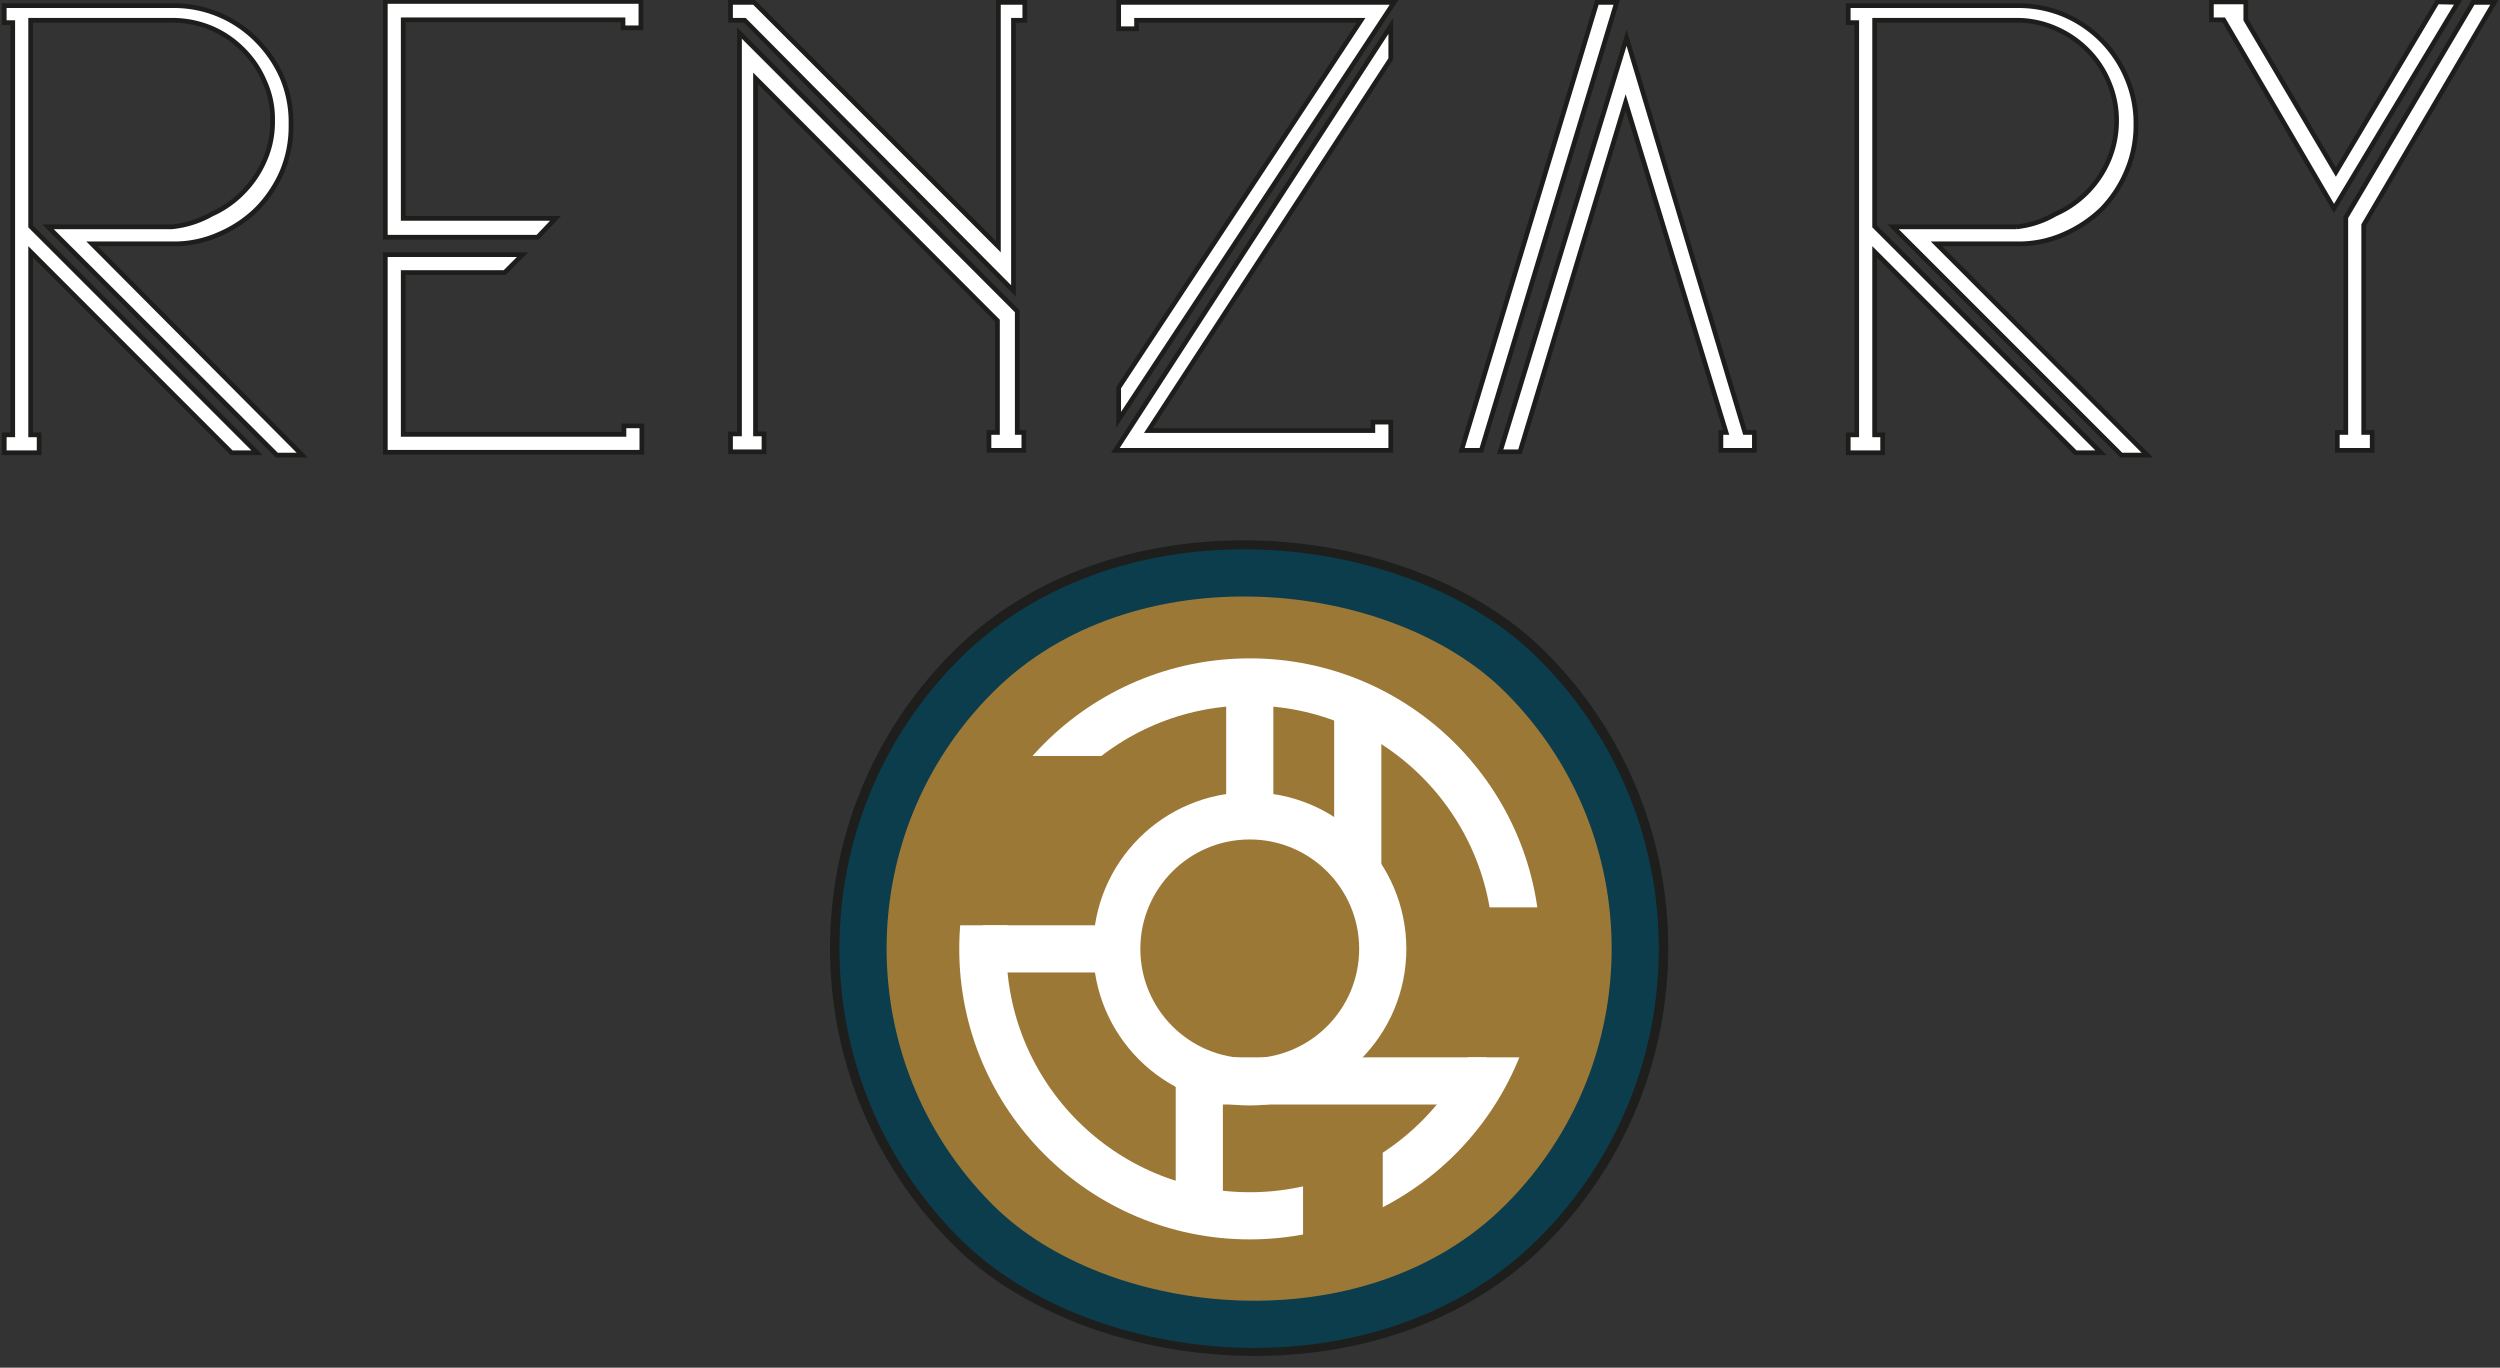 <svg xmlns="http://www.w3.org/2000/svg" viewBox="0 0 53.01 29"><rect x="0" y="0" width="53.01" height="29" fill="#333333" stroke="none"/><defs><style>.cls-1{fill:#fff;stroke:#1d1d1b;stroke-width:0.1px;}.cls-1,.cls-3,.cls-4,.cls-6{stroke-miterlimit:10;}.cls-2{fill:#1e1e1c;}.cls-3,.cls-5,.cls-6{fill:#9c7837;}.cls-3{stroke:#0b3d4d;}.cls-4{fill:none;}.cls-4,.cls-6{stroke:#fff;}</style></defs><title>Renzary_hover</title><g id="Calque_11" data-name="Calque 11"><path class="cls-1" d="M938,562.74a2.13,2.13,0,0,0,.67-.47,2.19,2.19,0,0,0,.45-.67,2,2,0,0,0,.17-.84,1.9,1.9,0,0,0-.17-.83,2.08,2.08,0,0,0-.45-.67,2.1,2.1,0,0,0-.67-.46,2.14,2.14,0,0,0-.84-.17h-3V563l4.8,4.8h-.54l-4.26-4.26v3.88h.18v.38h-.74v-.38h.18v-8.74h-.18v-.36h3.57a2.46,2.46,0,0,1,1.78.73,2.58,2.58,0,0,1,.54.79,2.43,2.43,0,0,1,.19,1,2.48,2.48,0,0,1-.19,1,2.62,2.62,0,0,1-.54.8,2.6,2.6,0,0,1-.8.53,2.32,2.32,0,0,1-1,.2h-1.69l4.46,4.48h-.54l-4.85-4.84h2.62A2.14,2.14,0,0,0,938,562.74Z" transform="translate(-933.51 -558.2)"/><path class="cls-1" d="M944.91,563.23h-3.23v-5h5.42v.56h-.38v-.17h-4.66v4.21h3.23Zm1.83,4h.38v.56h-5.44v-4.19h2.91l-.38.38h-2.15v3.43h4.68Z" transform="translate(-933.51 -558.2)"/><path class="cls-1" d="M949.3,558.63H949v-.38h.5l5.18,5.18v-5.18h.56v.38H955v5.74Zm5.92,8.74v.38h-.74v-.38h.18V565l-5.13-5.14v7.54h.18v.38H949v-.38h.19V558.9l5.89,5.9v2.57Z" transform="translate(-933.51 -558.2)"/><path class="cls-1" d="M963,567.75h-5.84l5.84-9v.7l-5.14,7.88h4.76v-.18H963Zm-5.77-9.5h5.84l-5.84,8.85v-.68l5.14-7.79h-4.76v.18h-.38Z" transform="translate(-933.51 -558.2)"/><path class="cls-1" d="M967.37,558.25h.42l-2.87,9.5h-.42Zm3.14,9.12h.2v.38H970v-.38h.11l-2.13-7-2.24,7.41h-.42L968,559Z" transform="translate(-933.51 -558.2)"/><path class="cls-1" d="M977.09,562.74a2.19,2.19,0,0,0,1.13-1.14,2.14,2.14,0,0,0,.17-.84,2.05,2.05,0,0,0-.17-.83,2.08,2.08,0,0,0-.45-.67,2.15,2.15,0,0,0-.68-.46,2.05,2.05,0,0,0-.83-.17h-3V563l4.8,4.8h-.54l-4.26-4.26v3.88h.17v.38h-.73v-.38h.18v-8.74h-.18v-.36h3.57a2.52,2.52,0,0,1,1,.19,2.5,2.5,0,0,1,1.33,1.33,2.44,2.44,0,0,1,.2,1,2.49,2.49,0,0,1-.2,1,2.6,2.6,0,0,1-.53.8,2.72,2.72,0,0,1-.8.53,2.36,2.36,0,0,1-1,.2h-1.7l4.47,4.48h-.55l-4.84-4.84h2.62A2.05,2.05,0,0,0,977.09,562.74Z" transform="translate(-933.51 -558.2)"/><path class="cls-1" d="M985.63,558.25,983,562.62l-2.34-4h-.26v-.38h.73v.38h0l1.91,3.23,2.15-3.61Zm-2,4.72v4.4h.18v.38h-.74v-.38h.18v-4.56h0l2.7-4.56h.45Z" transform="translate(-933.51 -558.2)"/></g><g id="Calque_16" data-name="Calque 16"><g id="Calque_1" data-name="Calque 1"><rect class="cls-2" x="951.12" y="569.43" width="17.77" height="17.77" rx="8.88" ry="8.88" transform="translate(-1061.27 290) rotate(-45)"/><rect class="cls-3" x="951.82" y="570.13" width="16.37" height="16.37" rx="8.18" ry="8.18" transform="translate(-1061.27 290.01) rotate(-45)"/></g><g id="Calque_3" data-name="Calque 3"><circle class="cls-4" cx="26.5" cy="20.12" r="5.66"/><rect class="cls-5" x="27.63" y="19.63" width="1.69" height="7.45"/><rect class="cls-5" x="20.08" y="16.03" width="7.57" height="3.59"/><rect class="cls-5" x="24.2" y="19.24" width="9.38" height="3.18"/><circle class="cls-6" cx="26.5" cy="20.12" r="2.82"/><line class="cls-4" x1="28.79" y1="15.02" x2="28.79" y2="18.4"/><line class="cls-4" x1="26.5" y1="14.33" x2="26.5" y2="17.71"/><line class="cls-4" x1="25.43" y1="22.63" x2="25.43" y2="26.01"/><line class="cls-4" x1="20.84" y1="20.12" x2="23.68" y2="20.12"/><line class="cls-4" x1="25.43" y1="22.92" x2="31.52" y2="22.92"/></g></g></svg>